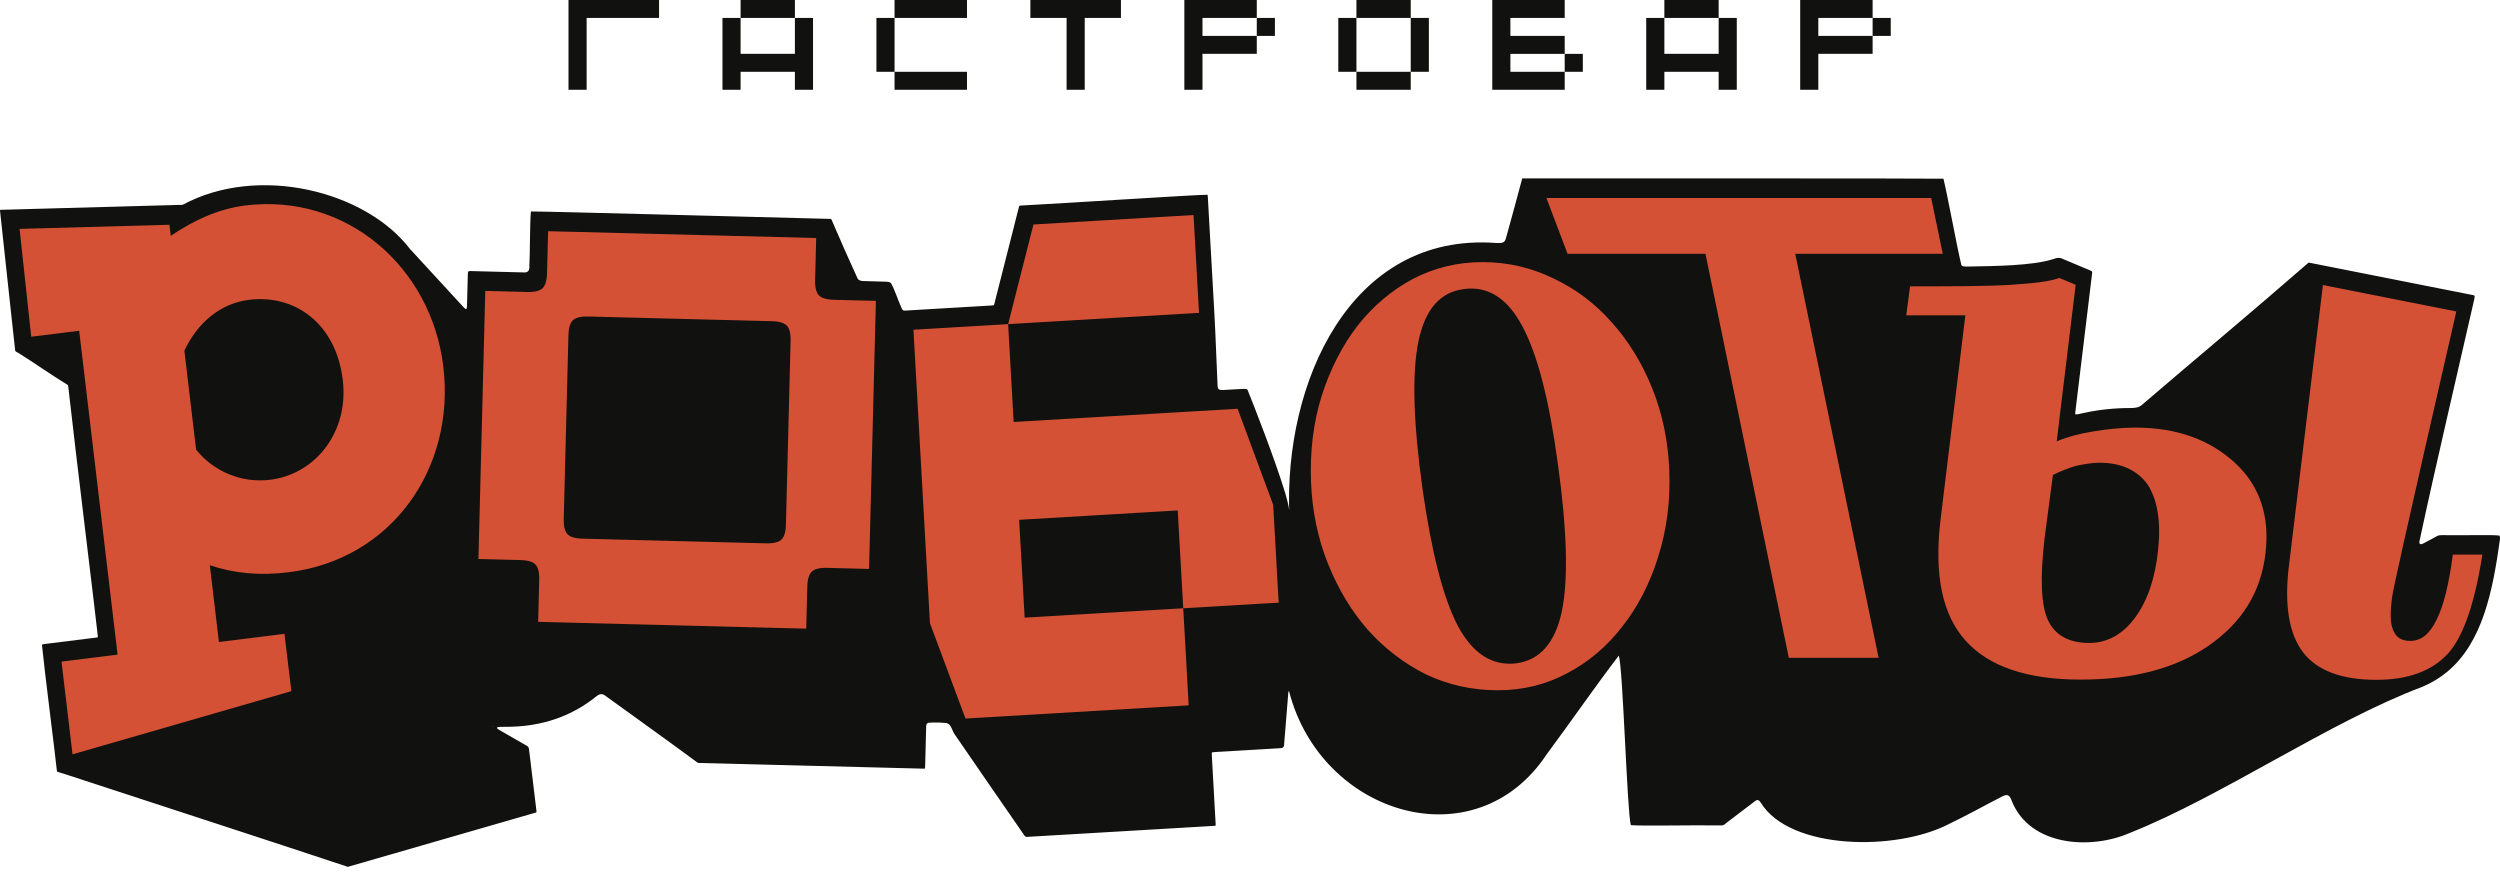 <svg width="208" height="73" viewBox="0 0 208 73" fill="none" xmlns="http://www.w3.org/2000/svg">
<path d="M48.808 7.469H47.3V0H54.834V1.492H48.808V7.469Z" fill="#11110F"/>
<path d="M66.135 0V1.492H61.617V0H66.135ZM66.135 1.492H67.643V7.469H66.135V5.973H61.617V7.469H60.109V1.492H61.617V4.478H66.135V1.492Z" fill="#11110F"/>
<path d="M80.453 7.469H74.427V5.973H80.453V7.469ZM72.919 1.492H74.427V5.973H72.919V1.492ZM80.453 0V1.492H74.427V0H80.453Z" fill="#11110F"/>
<path d="M85.728 0H93.262V1.492H90.249V7.469H88.741V1.492H85.728V0Z" fill="#11110F"/>
<path d="M100.046 1.492V2.987H104.564V4.478H100.046V7.469H98.538V0H104.564V1.492H100.046ZM104.564 1.492H106.072V2.987H104.564V1.492Z" fill="#11110F"/>
<path d="M111.347 1.492H112.856V5.973H111.347V1.492ZM117.373 0V1.492H112.856V0H117.373ZM112.856 7.469V5.973H117.373V7.469H112.856ZM117.373 1.492H118.881V5.973H117.373V1.492Z" fill="#11110F"/>
<path d="M131.691 5.973H130.183V4.482H131.691V5.973ZM130.183 5.973V7.469H124.157V0H130.183V1.492H125.665V2.987H130.183V4.482H125.665V5.973H130.183Z" fill="#11110F"/>
<path d="M142.992 0V1.492H138.475V0H142.992ZM142.992 1.492H144.5V7.469H142.992V5.973H138.475V7.469H136.966V1.492H138.475V4.478H142.992V1.492Z" fill="#11110F"/>
<path d="M151.284 1.492V2.987H155.802V4.478H151.284V7.469H149.776V0H155.802V1.492H151.284ZM155.802 1.492H157.31V2.987H155.802V1.492Z" fill="#11110F"/>
<path d="M202.766 44.599C202.418 44.786 201.996 45.026 201.623 45.214C201.536 45.255 201.396 45.322 201.325 45.238C201.301 45.206 201.287 45.149 201.29 45.075C202.66 38.673 204.395 31.34 205.78 25.241C205.824 25.073 205.88 24.799 205.89 24.692C205.892 24.604 205.873 24.577 205.808 24.563C205.025 24.407 199.666 23.347 195.872 22.596C194.243 22.281 193.117 22.045 192.355 21.899C192.152 21.876 192.103 21.787 191.96 21.947C187.408 25.913 182.764 29.782 178.178 33.711C177.906 33.936 177.555 33.948 177.204 33.948C175.886 33.951 174.564 34.092 173.308 34.37C173.148 34.398 172.806 34.509 172.68 34.472C172.651 34.457 172.651 34.423 172.654 34.394C172.685 34.132 172.773 33.404 172.891 32.432C173.278 29.231 173.99 23.368 174.072 22.673C174.079 22.581 174.052 22.576 173.942 22.518C173.455 22.323 172.248 21.792 171.637 21.547C171.311 21.384 171.098 21.46 170.798 21.566C169.121 22.103 166.001 22.141 163.621 22.178C163.389 22.164 163.198 22.195 163.168 21.965C162.883 20.865 162.074 16.436 161.696 14.868C160.229 14.838 135.067 14.841 126.649 14.845C126.22 16.497 125.737 18.201 125.281 19.867C125.178 20.261 124.853 20.226 124.441 20.213C112.352 19.338 106.8 31.829 107.273 42.886C107.279 42.907 107.283 42.907 107.287 42.888C107.29 42.875 107.291 42.852 107.292 42.822C107.305 42.477 107.168 41.843 106.942 41.065C106.088 38.233 104.31 33.701 103.788 32.417C103.738 32.369 103.655 32.353 103.503 32.353C103.14 32.363 102.26 32.426 101.778 32.448C101.404 32.468 101.319 32.383 101.303 32.092C101.235 30.58 101.175 29.065 101.11 27.554C101.045 26.039 100.741 20.929 100.576 17.92C100.514 16.962 100.506 16.369 100.469 16.204C99.724 16.183 88.135 16.94 85.387 17.076C85.245 17.078 85.123 17.095 84.99 17.099C84.779 17.119 84.818 17.057 84.738 17.368C84.332 18.964 83.837 20.919 83.409 22.604C83.189 23.465 82.983 24.285 82.77 25.12C82.684 25.431 82.744 25.402 82.432 25.421C81.256 25.49 80.071 25.56 78.871 25.631C77.831 25.682 76.341 25.789 75.501 25.831C75.31 25.823 75.189 25.902 75.076 25.755C75.031 25.689 74.98 25.566 74.946 25.477C74.663 24.852 74.465 24.154 74.131 23.56C74.043 23.469 73.898 23.446 73.769 23.438C73.298 23.417 72.304 23.402 71.832 23.383C71.643 23.379 71.439 23.341 71.35 23.165C70.618 21.567 69.894 19.94 69.204 18.323C69.177 18.269 69.172 18.23 69.12 18.213C69.046 18.209 68.885 18.207 68.652 18.201C63.334 18.072 45.465 17.585 44.171 17.594C44.079 18.575 44.101 21.194 44.042 22.13C44.075 22.509 43.915 22.706 43.537 22.664C42.758 22.645 39.77 22.566 39.125 22.552C39.045 22.554 38.978 22.552 38.947 22.626C38.928 22.676 38.924 22.764 38.92 22.897C38.915 23.117 38.905 23.463 38.896 23.841C38.885 24.293 38.871 24.79 38.862 25.163C38.852 25.478 38.859 25.699 38.787 25.71C38.71 25.713 38.667 25.649 38.571 25.562C37.078 23.948 35.582 22.312 34.091 20.692C30.409 15.896 21.502 13.646 15.212 17.031C15.16 17.045 15.132 17.046 15.086 17.045C14.856 17.047 14.059 17.072 12.942 17.102C9.282 17.206 3.384 17.36 0.039 17.457C0.003 17.457 -0.003 17.487 0.001 17.52C0.284 20.049 1.117 27.956 1.261 29.164C1.313 29.288 1.419 29.293 1.565 29.387C2.905 30.227 4.212 31.154 5.558 31.981C5.702 32.054 5.661 32.091 5.686 32.232C5.698 32.34 5.715 32.486 5.737 32.668C6.292 37.669 8.042 51.878 8.144 52.977C8.144 52.997 8.144 53.011 8.125 53.02C8.093 53.039 7.985 53.05 7.753 53.078C6.88 53.187 4.601 53.471 3.747 53.577C3.43 53.615 3.494 53.616 3.512 53.848C3.703 55.824 4.637 63.106 4.732 64.131C4.754 64.23 4.851 64.248 5.043 64.294C5.721 64.496 6.387 64.731 7.059 64.947C14.348 67.342 21.666 69.704 28.94 72.121C32.553 71.085 42.628 68.17 44.596 67.601C44.652 67.576 44.634 67.541 44.634 67.479C44.585 67.042 44.196 63.849 44.049 62.621C43.995 62.366 44.055 62.207 43.867 62.07C43.093 61.632 42.31 61.178 41.538 60.731C41.039 60.449 41.623 60.478 41.945 60.472C45.164 60.505 47.675 59.52 49.668 57.895C49.883 57.739 50.093 57.697 50.308 57.846C52.842 59.686 55.407 61.507 57.924 63.368C58.13 63.554 58.258 63.455 58.676 63.49C63.42 63.618 75.808 63.922 76.903 63.954C76.925 63.954 76.939 63.952 76.948 63.937C76.967 63.91 76.97 63.832 76.975 63.652C76.992 63.045 77.037 61.279 77.053 60.62C77.06 60.414 77.026 60.15 77.29 60.131C77.744 60.096 78.299 60.107 78.762 60.163C79.163 60.273 79.21 60.797 79.423 61.089C81.295 63.834 83.2 66.558 85.082 69.298C85.216 69.468 85.239 69.597 85.397 69.632C89.214 69.419 99.872 68.771 101.065 68.709C101.126 68.703 101.145 68.703 101.145 68.621C101.077 67.294 100.947 65.102 100.866 63.618C100.841 63.149 100.817 62.811 100.817 62.686C100.817 62.629 100.837 62.599 100.893 62.587C101.022 62.567 101.451 62.551 102.045 62.514C103.23 62.447 105.342 62.317 106.291 62.263C106.778 62.245 106.831 62.24 106.85 61.801C106.96 60.44 107.071 59.072 107.181 57.711C107.193 57.682 107.188 57.443 107.25 57.511C109.892 67.81 122.754 71.727 128.689 62.752C130.71 60.04 132.635 57.221 134.684 54.547C135.031 55.571 135.371 67.524 135.684 68.653C136.594 68.737 141.218 68.638 142.904 68.675C143.049 68.675 143.168 68.676 143.249 68.674C143.43 68.671 143.521 68.558 143.659 68.448C144.43 67.855 145.222 67.26 145.998 66.668C146.069 66.615 146.156 66.556 146.239 66.564C146.329 66.569 146.411 66.655 146.501 66.789C148.925 70.733 157.776 70.843 162.169 68.549C162.867 68.213 163.558 67.858 164.243 67.496C165.017 67.089 165.788 66.672 166.565 66.273C166.675 66.219 166.804 66.161 166.916 66.152C167.183 66.124 167.305 66.431 167.383 66.649C168.884 70.388 173.911 70.738 177.204 69.298C184.874 66.249 193.819 60.046 201.549 57.139C202.282 56.827 202.991 56.406 203.567 55.927C206.564 53.48 207.401 49.121 207.987 44.944C208.012 44.73 208.007 44.6 207.919 44.555C207.22 44.477 205.139 44.551 203.812 44.526C203.512 44.542 202.991 44.478 202.779 44.589L202.768 44.595L202.766 44.599ZM40.966 60.45L40.963 60.433C40.996 60.435 41.027 60.437 41.058 60.44L40.965 60.452L40.966 60.45Z" fill="#11110F"/>
<path fill-rule="evenodd" clip-rule="evenodd" d="M161.636 21.117H149.364L156.3 54.73H148.83L141.894 21.117H130.422L128.661 16.472H160.675L161.636 21.117ZM105.928 42L102.969 34.008L84.335 35.108L83.877 26.968L99.76 26.03L99.302 17.89L85.983 18.676L83.877 26.968L75.998 27.433L77.372 51.853L80.328 59.781L98.899 58.685L98.445 50.609L106.386 50.14L105.928 42ZM98.445 50.609L85.251 51.388L84.793 43.248L97.987 42.469L98.445 50.609ZM188.484 46.059C188.106 49.299 186.497 51.841 183.721 53.747C180.945 55.653 177.39 56.542 173.12 56.542C168.657 56.542 165.483 55.462 163.536 53.302C161.589 51.142 160.931 47.838 161.435 43.391L163.517 26.237L158.601 26.237L158.917 23.823C162.41 23.823 165.256 23.823 167.326 23.695C169.396 23.568 170.689 23.378 171.335 23.124L172.695 23.695L171.118 36.72C172.023 36.339 172.992 36.084 174.156 35.894C175.32 35.703 176.484 35.576 177.648 35.576C181.142 35.576 183.862 36.593 185.938 38.499C188.014 40.405 188.863 42.946 188.484 46.059ZM197.703 56.562C194.856 56.562 192.784 55.8 191.615 54.275C190.446 52.751 190.05 50.336 190.428 47.16L193.267 23.715L204.366 25.912C204.366 25.912 199.23 48.239 199.04 49.574C198.85 50.908 198.853 51.861 199.113 52.433C199.374 53.068 199.828 53.322 200.539 53.322C201.445 53.322 202.155 52.75 202.733 51.543C203.312 50.4 203.759 48.557 204.075 46.143L206.533 46.143C205.899 50.209 204.937 53.004 203.648 54.402C202.294 55.864 200.29 56.562 197.703 56.562ZM173.822 53.493C175.31 53.493 176.602 52.794 177.633 51.396C178.663 49.998 179.305 48.156 179.556 45.742C179.807 43.327 179.478 41.548 178.698 40.341C177.853 39.134 176.493 38.499 174.682 38.499C174.035 38.499 173.388 38.626 172.742 38.753C172.095 38.944 171.449 39.198 170.803 39.515L170.108 44.789C169.73 48.029 169.802 50.316 170.388 51.587C170.974 52.857 172.14 53.493 173.822 53.493ZM36.888 30.528C35.898 22.18 28.784 16.055 20.409 17.097C18.161 17.377 16.107 18.333 14.207 19.621L14.097 18.7L1.628 19.043L2.598 28.017L6.588 27.521L9.783 54.465L5.118 55.045L6.033 62.76L24.242 57.504L23.666 52.737L18.214 53.416L17.456 47.025C19.476 47.709 21.61 47.911 24.027 47.61C32.627 46.54 37.885 38.934 36.888 30.528ZM28.52 31.628C29.032 35.946 26.253 39.446 22.488 39.915C20.014 40.222 17.722 39.164 16.316 37.411L15.34 29.178C16.479 26.758 18.408 25.233 20.713 24.946C24.535 24.471 27.96 26.907 28.52 31.628ZM40.374 24.204L39.806 46.508L43.31 46.597C44.049 46.616 44.387 46.798 44.553 46.972C44.718 47.146 44.883 47.493 44.864 48.232L44.775 51.736L67.079 52.304L67.168 48.8C67.187 48.062 67.369 47.723 67.543 47.558C67.717 47.392 68.064 47.228 68.803 47.246L72.307 47.336L72.875 25.032L69.371 24.942C68.632 24.924 68.294 24.741 68.128 24.567C67.963 24.393 67.798 24.046 67.817 23.308L67.906 19.803L45.603 19.235L45.513 22.739C45.495 23.478 45.312 23.817 45.138 23.982C44.964 24.147 44.617 24.312 43.879 24.293L40.374 24.204ZM48.457 44.817C47.719 44.798 47.38 44.616 47.215 44.442C47.05 44.268 46.885 43.92 46.904 43.182L47.293 27.887C47.312 27.148 47.494 26.81 47.668 26.644C47.842 26.479 48.19 26.314 48.928 26.333L64.224 26.723C64.962 26.741 65.301 26.924 65.466 27.098C65.631 27.272 65.796 27.619 65.777 28.358L65.388 43.653C65.369 44.391 65.187 44.73 65.013 44.895C64.839 45.061 64.491 45.225 63.753 45.206L48.457 44.817ZM118.655 56.116C120.512 56.992 122.499 57.43 124.617 57.43C126.702 57.43 128.624 56.959 130.383 56.018C132.175 55.078 133.706 53.78 134.977 52.125C136.28 50.471 137.274 48.541 137.958 46.334C138.675 44.096 138.984 41.695 138.886 39.132C138.789 36.699 138.316 34.428 137.469 32.319C136.622 30.211 135.498 28.378 134.097 26.82C132.729 25.263 131.116 24.047 129.259 23.171C127.402 22.262 125.431 21.808 123.346 21.808C121.261 21.808 119.323 22.279 117.531 23.219C115.772 24.16 114.241 25.458 112.938 27.113C111.667 28.767 110.674 30.714 109.957 32.952C109.273 35.158 108.979 37.543 109.077 40.106C109.175 42.539 109.647 44.81 110.494 46.918C111.341 49.027 112.449 50.86 113.817 52.417C115.218 53.975 116.831 55.207 118.655 56.116ZM121.294 52.077C120.089 49.773 119.111 45.994 118.362 40.738C117.58 35.158 117.466 31.038 118.02 28.378C118.574 25.718 119.844 24.274 121.832 24.047C123.819 23.787 125.431 24.825 126.669 27.161C127.907 29.465 128.885 33.244 129.602 38.5C130.383 44.08 130.497 48.2 129.944 50.86C129.39 53.488 128.119 54.932 126.132 55.191C124.145 55.418 122.532 54.38 121.294 52.077Z" fill="#D45135"/>
</svg>
